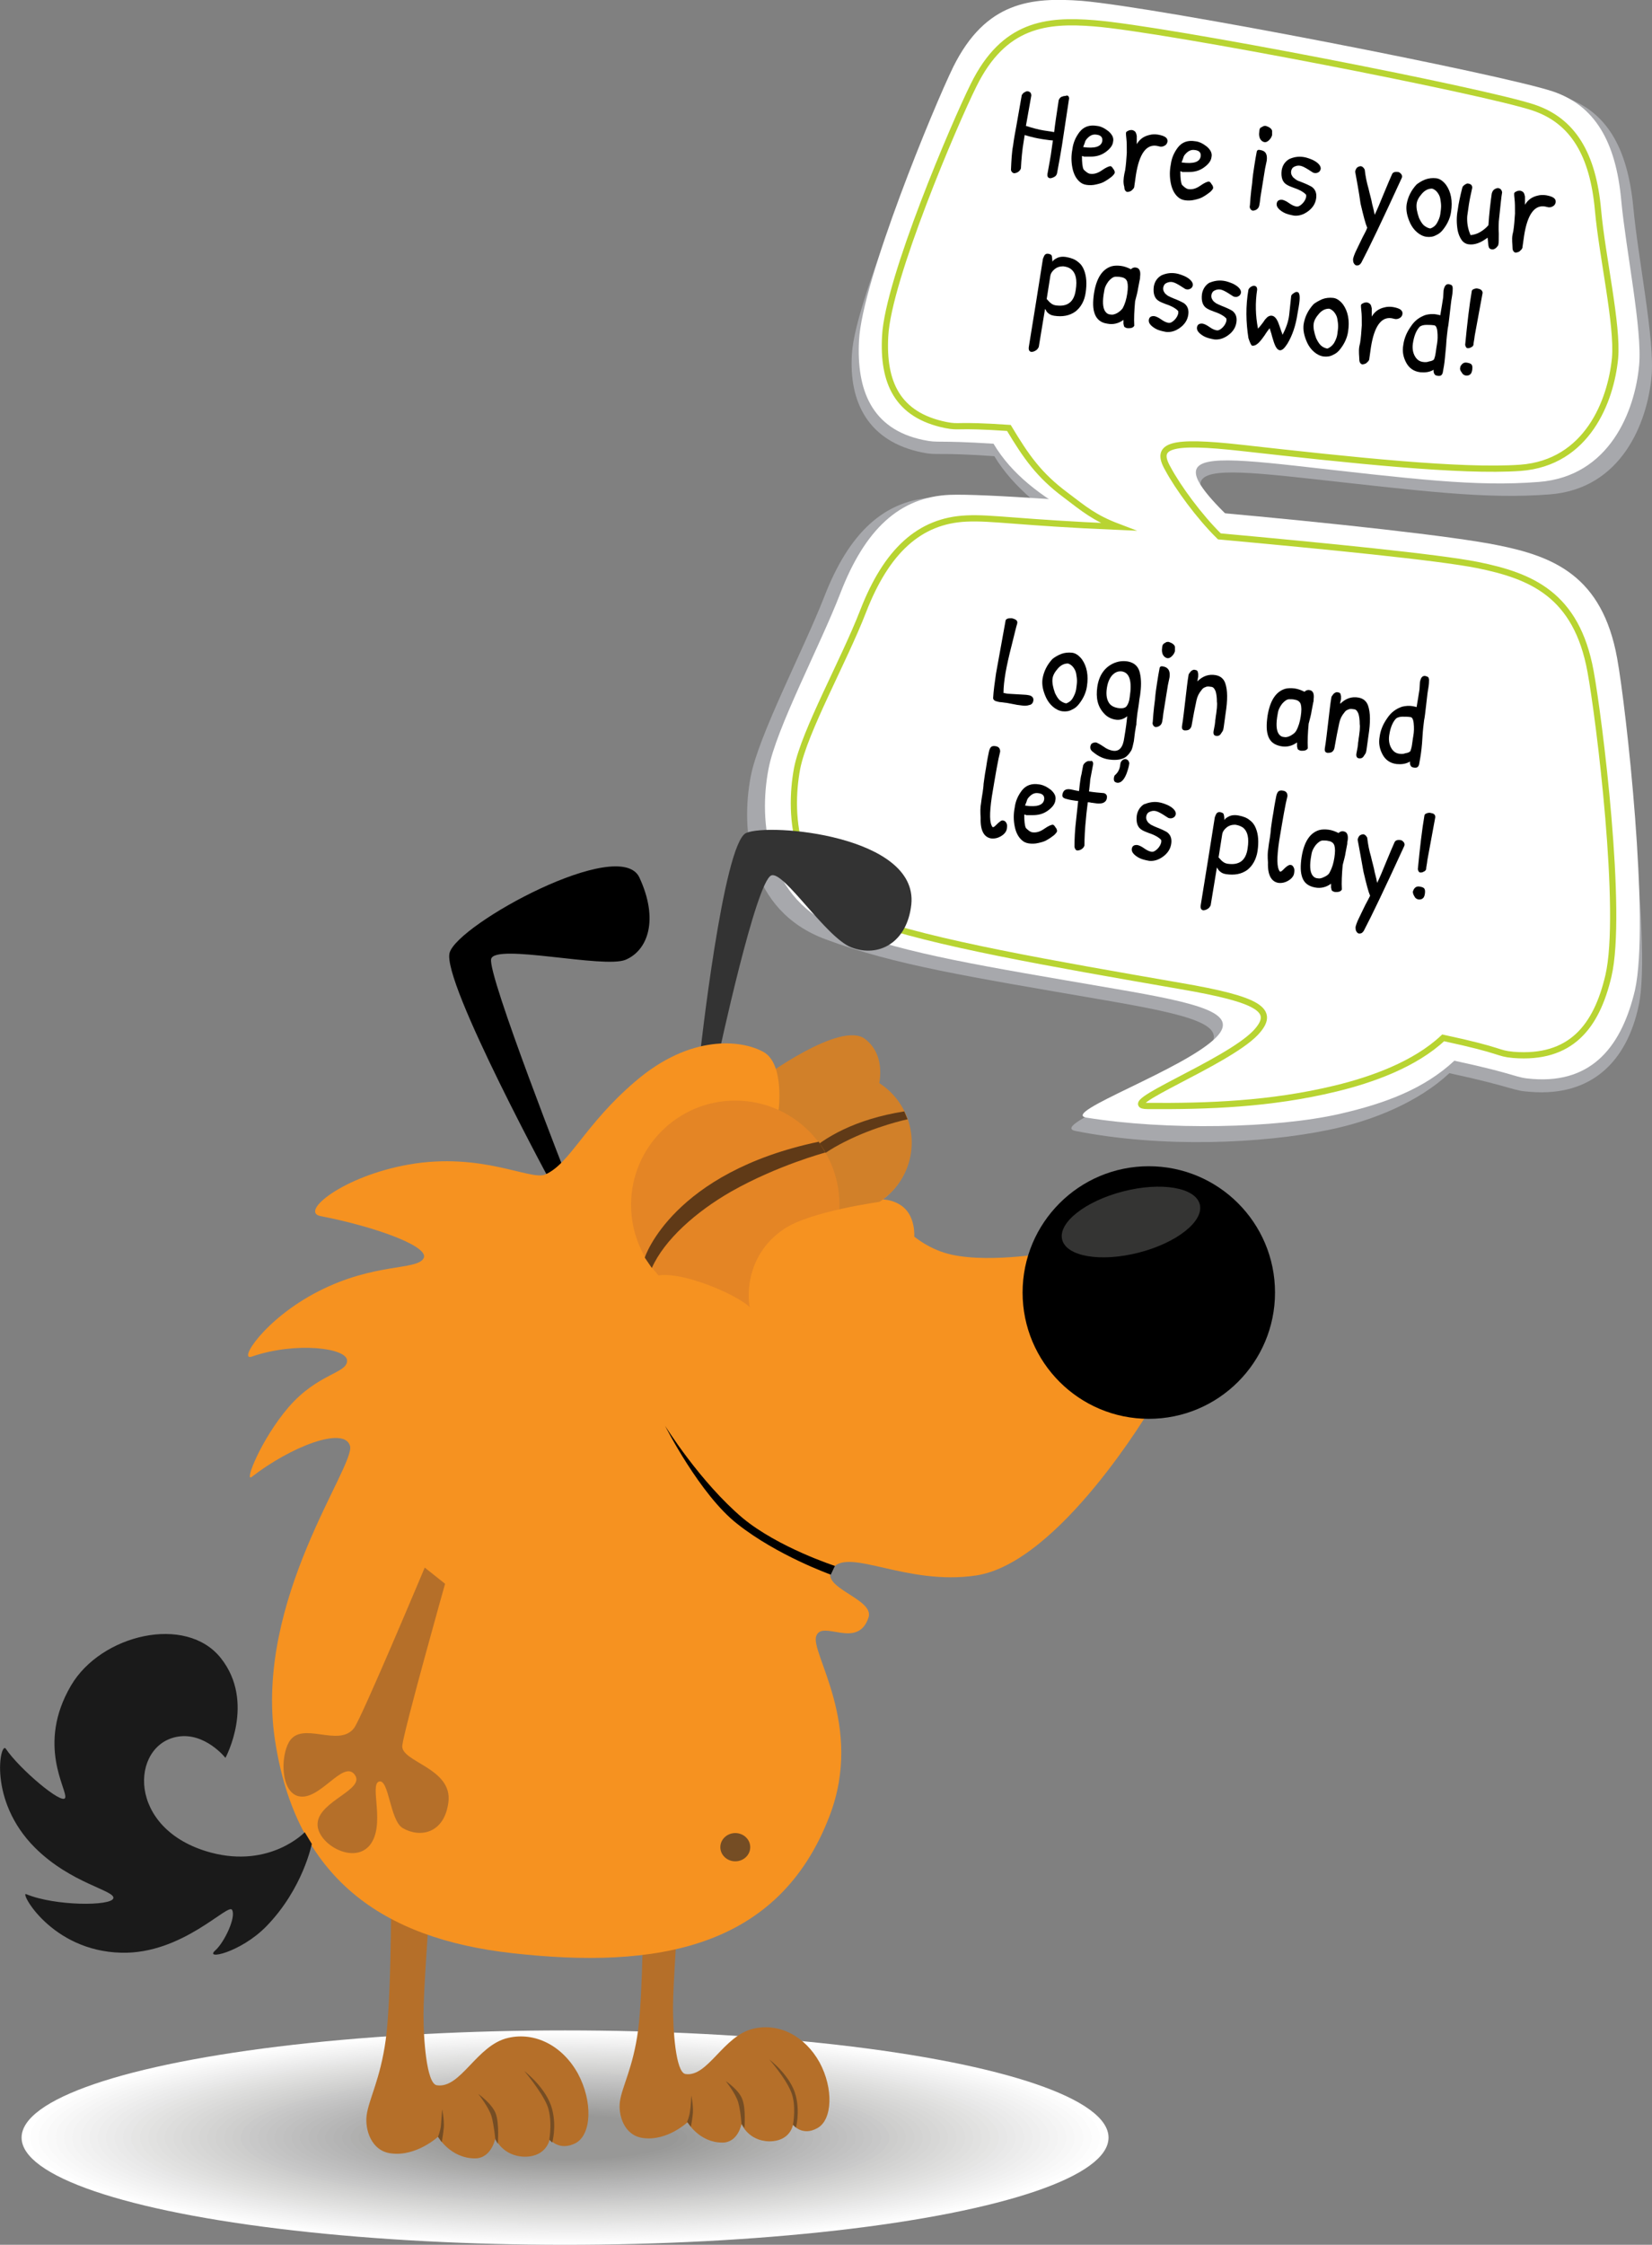 <?xml version="1.0" encoding="utf-8"?>
<!-- Generator: Adobe Illustrator 21.0.0, SVG Export Plug-In . SVG Version: 6.00 Build 0)  -->
<svg version="1.1" xmlns="http://www.w3.org/2000/svg" xmlns:xlink="http://www.w3.org/1999/xlink" x="0px" y="0px"
	 viewBox="0 0 397.9 540.3" style="enable-background:new 0 0 397.9 540.3;" xml:space="preserve">
<rect x="0" y="0" width="397.9" height="540.3" fill="#808080" stroke="none"/>
<style type="text/css">
	.Drop_x0020_Shadow{fill:none;}
	.Outer_x0020_Glow_x0020_5_x0020_pt{fill:none;}
	.Blue_x0020_Neon{fill:none;stroke:#8AACDA;stroke-width:7;stroke-linecap:round;stroke-linejoin:round;}
	.Chrome_x0020_Highlight{fill:url(#SVGID_1_);stroke:#FFFFFF;stroke-width:0.363;stroke-miterlimit:1;}
	.Jive_GS{fill:#FFDD00;}
	.Alyssa_GS{fill:#A6D0E4;}
	.st0{fill:#A7A8AC;}
	.st1{fill:#FFFFFF;}
	.st2{fill:#FFFFFF;stroke:#B8D432;stroke-width:1.5;stroke-miterlimit:10;}
	.st3{fill:#FDFDFD;}
	.st4{fill:#FBFBFB;}
	.st5{fill:#F9F9F9;}
	.st6{fill:#F7F7F7;}
	.st7{fill:#F5F5F5;}
	.st8{fill:#F3F3F3;}
	.st9{fill:#F1F1F1;}
	.st10{fill:#EFEFEF;}
	.st11{fill:#EDEDED;}
	.st12{fill:#EBEBEB;}
	.st13{fill:#E9E9E9;}
	.st14{fill:#E7E7E7;}
	.st15{fill:#E5E5E4;}
	.st16{fill:#E3E3E2;}
	.st17{fill:#E1E1E0;}
	.st18{fill:#DFDFDE;}
	.st19{fill:#DDDDDC;}
	.st20{fill:#DBDBDA;}
	.st21{fill:#D9D9D8;}
	.st22{fill:#D7D7D6;}
	.st23{fill:#D5D5D4;}
	.st24{fill:#D3D3D2;}
	.st25{fill:#D1D1D0;}
	.st26{fill:#CFCFCE;}
	.st27{fill:#CDCDCC;}
	.st28{fill:#CACACA;}
	.st29{fill:#C8C8C8;}
	.st30{fill:#C6C6C6;}
	.st31{fill:#C4C4C4;}
	.st32{fill:#C2C2C2;}
	.st33{fill:#C0C0C0;}
	.st34{fill:#BEBEBE;}
	.st35{fill:#BCBCBC;}
	.st36{fill:#BABABA;}
	.st37{fill:#B8B8B8;}
	.st38{fill:#B6B6B6;}
	.st39{fill:#B4B4B4;}
	.st40{fill:#B2B2B2;}
	.st41{fill:#B0B0AF;}
	.st42{fill:#AEAEAD;}
	.st43{fill:#ACACAB;}
	.st44{fill:#AAAAA9;}
	.st45{fill:#A8A8A7;}
	.st46{fill:#A6A6A5;}
	.st47{fill:#A4A4A3;}
	.st48{fill:#A2A2A1;}
	.st49{fill:#A0A09F;}
	.st50{fill:#9E9E9D;}
	.st51{fill:#9C9C9B;}
	.st52{fill:#9A9A99;}
	.st53{fill:#989897;}
	.st54{fill:#333333;}
	.st55{fill:#B56F29;}
	.st56{fill:#754D24;}
	.st57{fill:#D18029;}
	.st58{fill:#F69220;}
	.st59{fill:#1A1A1A;}
	.st60{fill:#343433;}
	.st61{fill:#CBCBCA;}
	.st62{fill:#603A17;}
	.st63{fill:#E48525;}
</style>
<linearGradient id="SVGID_1_" gradientUnits="userSpaceOnUse" x1="-202.44" y1="-68.516" x2="-202.44" y2="-69.516">
	<stop  offset="0" style="stop-color:#656565"/>
	<stop  offset="0.618" style="stop-color:#1B1B1B"/>
	<stop  offset="0.629" style="stop-color:#545454"/>
	<stop  offset="0.983" style="stop-color:#3E3E3E"/>
</linearGradient>
<g id="Text">
	<g id="ballon">
		<path class="st0" d="M230.6,16.9c7.9-15.9,17.9-16.6,30.2-15.6C280,2.8,363.7,19,376.6,23.3c10.3,3.4,15.4,12.1,16.8,26.6
			c1.1,12,5.2,32,4.4,40.6c-1,11.2-7.2,27.2-24.6,28.5c-15.5,1.2-30.6-0.8-59.7-4c-18.4-2-27-2.3-23.7,3.9
			c4.5,8.4,27.9,24.7,21.9,24.2c-18.7-1.6-38.6-8.4-51-14.8c-8.6-4.5-16.7-11-21.2-18.5c-14.4-1-13.5-0.1-17.4-0.9
			c-12.8-2.6-17.7-11.9-16.9-23.8C206,71.4,225.8,26.6,230.6,16.9z"/>
		<path class="st1" d="M229.6,16.1c7.8-15.7,18.7-16.8,30.9-15.9C279.3,1.8,361.3,17.8,374,22c10.1,3.4,15.2,12,16.5,26.3
			c1.1,11.8,5.1,31.1,4.3,39.6c-1,11-7.1,26.8-24.2,28.1c-15.2,1.2-30.1-0.7-58.6-3.9c-18.1-2-26.5-2.3-23.3,3.8
			c4.4,8.3,27.3,24.5,21.5,23.8c-16.8-2-39-8.8-50.9-15.5c-8.6-4.8-15.6-10-20-17.4c-14.1-0.9-13.1-0.1-16.9-0.9
			c-12.6-2.6-16.1-12.2-15.5-23.9C207.6,67.6,224.9,25.7,229.6,16.1z"/>
		<path class="st0" d="M388.2,158.9c-3.7-20.1-14.4-24-28.3-26.8c-21.6-4.4-118.9-13-134.5-12.4c-12.4,0.5-20.9,8.5-26.9,24
			c-5,12.8-15.9,33.5-17.7,43.3c-2.4,12.6-0.7,32.2,18.1,39.1c16.7,6.2,34,8.9,67,14.6c20.9,3.6,30.5,6,24.9,11.8
			c-7.6,7.9-38.5,18.3-31.8,19.7c21.1,4.2,45.2,3,60.8-0.2c10.9-2.2,21.9-6.8,29.3-13.7c16.1,3.5,14.9,4.2,19.5,4.5
			c14.9,1.2,23.3-7.5,26.1-20.8C398,226.8,390.4,171.2,388.2,158.9z"/>
		<path class="st1" d="M389.5,158.4c-3.6-19.8-15.3-24.5-28.9-27.2c-21.2-4.3-116.5-12.7-131.8-12.1c-12.2,0.5-20.5,8.4-26.4,23.7
			c-4.9,12.7-15.5,32.6-17.3,42.3c-2.4,12.4-0.7,31.7,17.7,38.6c16.4,6.1,33.3,8.7,65.8,14.3c20.5,3.5,29.9,5.9,24.4,11.6
			c-7.4,7.7-37.9,18.3-31.3,19.4c19.1,3.1,45.7,2.6,61-0.9c10.9-2.5,20.3-6,27.6-12.8c15.8,3.4,14.4,4.1,18.9,4.4
			c14.6,1.1,21.5-8.3,24.6-21.4C397.4,222,391.7,170.5,389.5,158.4z"/>
		<path class="st2" d="M299,107.8c26.8,3,52.9,5.8,67.2,4.8c16.1-1.2,21.8-16.1,22.8-26.4c0.7-8-3.1-24.5-4.1-35.6
			c-1.2-13.4-6-21.5-15.5-24.7c-11.9-4-88.3-18.9-105.9-20.3c-11.4-0.9-21.7,0.1-29,14.9c-4.5,9-20.6,46.7-21.3,60.4
			c-0.6,11,2.8,19,14.6,21.4c3.6,0.7,1.9-0.2,15.2,0.7c4.2,7,7.3,11.4,13.6,16.1c4.5,3.4,6.9,5.5,12.7,7.7c-23.6-1-30.5-2.3-36.5-2
			c-11.4,0.5-19.3,7.9-24.9,22.3c-4.6,11.9-14.1,28.8-15.9,37.8c-2.2,11.7-0.7,29.8,16.7,36.3c15.4,5.7,45,10.8,75.5,16.1
			c19.3,3.3,23.3,5.9,18.2,11.3c-7,7.3-34.3,17.6-26,17.6c14.5,0.1,29.6-0.4,45.3-4.2c8.7-2.1,19.1-5.8,25.9-12.2
			c14.9,3.2,12.7,3.7,16.9,4.1c13.8,1.1,20-6.7,22.9-19c3.6-15.3-2.2-61.9-4.3-73.3c-3.4-18.6-14.4-23-27.2-25.6
			c-9.5-1.9-37.1-4.6-62.2-6.9c-4.8-4.7-10-11.8-12.4-16.3C278,107.1,282,105.9,299,107.8z"/>
	</g>
	<g id="loginandplay">
		<path d="M242.6,169.2l-1.6-0.2c-0.3,0-0.6-0.1-1-0.2c-0.4-0.1-0.7-0.3-0.8-0.7c0.1-1.9,0.4-3.9,0.7-6l2.3-12.7
			c0-0.2,0.2-0.4,0.5-0.5c0.3-0.1,0.6-0.1,1-0.1c0.4,0.1,0.7,0.2,1,0.4c0.3,0.2,0.4,0.5,0.3,0.9c-0.2,0.6-0.6,2.3-1.3,5.1
			c-0.7,2.7-1.2,5-1.5,6.7c-0.3,1.8-0.5,3.4-0.5,4.9c0.1,0,0.3,0,0.6,0.1s1.2,0.1,2.6,0.2c1.4,0.1,2.3,0.1,2.7,0.2
			c0.9,0.1,1.4,0.6,1.3,1.3c-0.1,0.6-0.4,1-1,1.1c-0.6,0.2-1.2,0.2-1.8,0.1c-0.6-0.1-1-0.1-1.4-0.2L242.6,169.2z"/>
		<path d="M255.6,157.4c0.8-0.3,1.7-0.4,2.6-0.3c0.9,0.1,1.7,0.7,2.4,1.6c1.2,1.7,1.6,3.9,1.2,6.5c-0.2,1.4-0.8,2.8-1.8,4.1
			c-0.5,0.7-1.1,1.2-1.8,1.5c-0.7,0.4-1.5,0.5-2.3,0.4c-0.8-0.1-1.6-0.5-2.3-1.1c-0.7-0.6-1.2-1.3-1.6-2.1c-0.8-1.7-1.1-3.2-0.9-4.6
			c0.3-1.8,1.1-3.4,2.4-4.8C254,158.2,254.8,157.7,255.6,157.4z M256.8,169.3c0.6-0.2,1.2-0.6,1.6-1.3c0.4-0.7,0.7-1.4,0.8-2.1
			c0.1-0.8,0.2-1.4,0.2-2c0-0.6-0.1-1.2-0.2-1.8s-0.4-1.1-0.7-1.5c-0.3-0.4-0.8-0.8-1.3-0.9c-0.9,0-1.7,0.4-2.4,1.2
			c-0.7,0.8-1.2,1.6-1.3,2.5c-0.1,0.9,0.1,2,0.6,3.4c0.3,0.6,0.6,1.2,1.1,1.7C255.7,168.9,256.2,169.2,256.8,169.3z"/>
		<path d="M273.4,176l-0.3,2.4c-0.2,1-0.4,1.8-0.6,2.2c-0.6,1-1.2,1.6-1.9,1.9c-0.9,0.4-2.1,0.5-3.5,0.3c-1.4-0.2-2.6-0.8-3.7-1.7
			c-0.6-0.4-0.8-0.8-0.8-1.3c0.1-0.5,0.2-0.8,0.5-0.9c0.3-0.2,0.6-0.2,0.9-0.2c0.3,0.1,0.9,0.4,1.8,1c0.8,0.6,1.6,0.9,2.3,1
			c1.5,0.2,2.4-0.8,2.7-3.2c0.4-2.3,0.6-4,0.7-5.1c-0.9,0.7-1.8,1-2.9,0.8c-1.1-0.2-2-0.7-2.7-1.5c-1.5-1.6-2-3.7-1.6-6.4
			c0.4-2.7,1.7-4.6,3.8-5.6c1.1-0.5,2.2-0.7,3.5-0.5c1.7,0.3,2.7,1.3,3,3c0.3,1.4,0.3,3.1,0,5.2c-0.1,0.4-0.2,1.1-0.3,2
			c-0.1,0.9-0.3,1.8-0.4,2.7c-0.1,0.9-0.2,1.7-0.2,2.3C273.5,175.2,273.5,175.7,273.4,176z M272.1,167.8c0.6-3.8,0-5.9-1.9-6.2
			c-0.9-0.1-1.6,0.2-2.3,0.9c-0.7,0.8-1.1,1.8-1.3,3.1c-0.2,1.3-0.1,2.4,0.3,3.2c0.4,0.9,1.2,1.4,2.3,1.6c1.1,0.2,1.9,0,2.2-0.5
			C271.7,169.5,272,168.8,272.1,167.8z"/>
		<path d="M281.7,163l-0.4,1.9l-1.1,6.8c-0.1,1-0.2,1.6-0.3,2.1c-0.1,0.4-0.3,0.7-0.6,0.9c-0.3,0.2-0.6,0.3-1,0.3
			c-0.3-0.1-0.6-0.3-0.7-0.9c0.1-0.5,0.1-1.3,0.2-2.3c0.1-1,0.2-2.1,0.4-3.5c0.1-1.4,0.3-2.7,0.5-4c0.2-1.3,0.4-2.5,0.6-3.5
			c0.1-0.4,0.4-0.5,0.8-0.4C281.4,160.6,281.9,161.5,281.7,163z M280.5,154.8c0.3-0.2,0.5-0.3,0.7-0.3c0.2,0,0.3,0,0.3,0
			c0.9,0.3,1.4,0.7,1.5,1.2c0,0.2,0,0.6,0,1c-0.1,0.4-0.3,0.8-0.7,1.2c-0.4,0.4-0.8,0.6-1.2,0.5c-0.4-0.1-0.7-0.3-1-0.8
			c-0.2-0.4-0.3-1-0.2-1.6C279.9,155.4,280.1,155,280.5,154.8z"/>
		<path d="M292.3,176l0.3-1.6c0-0.2,0.1-0.6,0.1-1c0.1-0.4,0.1-0.9,0.2-1.4c0.1-0.5,0.1-1,0.2-1.6c0-0.5,0.1-1,0-1.5
			c0-1-0.1-1.8-0.3-2.5c-0.3-0.7-0.6-1.1-1.2-1.1c-0.5-0.1-1-0.1-1.3,0.1c-0.4,0.1-0.7,0.4-0.9,0.7c-0.6,0.7-1,1.5-1.2,2.4
			c-0.2,0.9-0.4,1.9-0.6,2.9l-0.6,3.3c-0.1,0.4-0.3,0.7-0.6,0.9c-0.3,0.2-0.7,0.2-1.1,0.2c-0.5-0.1-0.7-0.4-0.6-1.1
			c0.3-1.7,0.5-3.8,0.8-6.2c0.3-2.5,0.5-4.5,0.8-6.2c0.2-0.3,0.4-0.6,0.6-0.8c0.3-0.2,0.5-0.3,0.7-0.3c0.2,0,0.4,0.1,0.5,0.1
			c0.1,0,0.2,0.1,0.3,0.2c0.1,0.1,0.1,0.2,0.1,0.3c0,0.1,0.1,0.2,0.1,0.4c0,0.2,0,0.3,0,0.5s0,0.3-0.1,0.6c0,0.3-0.1,0.5-0.1,0.7
			c1.3-1.3,2.8-1.8,4.4-1.5c1.1,0.2,1.9,0.8,2.3,1.9c0.6,1.7,0.6,4.1,0.1,7.3l-0.4,2.9c-0.1,0.8-0.2,1.3-0.4,1.5
			c-0.1,0.2-0.3,0.4-0.4,0.6c-0.3,0.4-0.7,0.5-1.2,0.4C292.4,177,292.2,176.7,292.3,176z"/>
		<path d="M316.3,169.1l-0.4,2.1c-0.1,0.8-0.4,1.8-0.7,3c-0.2,2.2-0.3,4.2-0.2,5.9c-0.1,0.2-0.3,0.4-0.6,0.5
			c-0.3,0.1-0.6,0.1-0.9,0.1c-0.3,0-0.5-0.1-0.7-0.2c-0.2-0.1-0.3-0.3-0.3-0.4c0-0.2-0.1-0.3-0.1-0.5c0-0.1,0-0.3,0-0.5
			c0-0.2,0-0.3,0-0.4c-1.1,0.8-2.4,1.2-3.9,0.9s-2.5-1-3-2.3c-0.5-1.3-0.5-2.9-0.2-5c0.6-3.7,2-5.8,4.2-6.5c0.7-0.2,1.5-0.2,2.3-0.1
			c0.8,0.1,1.6,0.4,2.4,0.8c0.3-0.3,0.7-0.5,1.2-0.4c0.8,0.1,1.2,0.8,1,2.2C316.4,168.6,316.4,168.8,316.3,169.1z M312.2,175.9
			c0.6-1.1,0.9-2.2,1.1-3.5c0.2-1.3,0.2-2.2,0-2.9c-0.2-0.6-0.7-1-1.5-1.1c-0.3-0.1-0.7-0.1-1.3-0.1c-0.5,0-1.1,0.4-1.7,1.1
			c-0.6,0.8-0.9,1.5-1,2.1l-0.2,1.2c-0.3,2.1-0.1,3.6,0.7,4.3c0.2,0.2,0.6,0.4,1,0.4c0.4,0.1,0.9,0,1.5-0.3
			C311.5,176.7,311.9,176.4,312.2,175.9z"/>
		<path d="M326.7,181.4l0.3-1.6c0-0.2,0.1-0.6,0.1-1c0.1-0.4,0.1-0.9,0.2-1.4c0.1-0.5,0.1-1,0.2-1.6c0-0.5,0.1-1,0-1.5
			c0-1-0.1-1.8-0.3-2.5c-0.3-0.7-0.6-1.1-1.2-1.1c-0.5-0.1-1-0.1-1.3,0.1c-0.4,0.1-0.7,0.4-0.9,0.7c-0.6,0.7-1,1.5-1.2,2.4
			c-0.2,0.9-0.4,1.9-0.6,2.9l-0.6,3.3c-0.1,0.4-0.3,0.7-0.6,0.9c-0.3,0.2-0.7,0.2-1.1,0.2c-0.5-0.1-0.7-0.4-0.6-1.1
			c0.3-1.7,0.5-3.8,0.8-6.2c0.3-2.5,0.5-4.5,0.8-6.2c0.2-0.3,0.4-0.6,0.6-0.8c0.3-0.2,0.5-0.3,0.7-0.3c0.2,0,0.4,0.1,0.5,0.1
			c0.1,0,0.2,0.1,0.3,0.2c0.1,0.1,0.1,0.2,0.1,0.3c0,0.1,0.1,0.2,0.1,0.4c0,0.2,0,0.3,0,0.5c0,0.1,0,0.3-0.1,0.6s-0.1,0.5-0.1,0.7
			c1.3-1.3,2.8-1.8,4.4-1.5c1.1,0.2,1.9,0.8,2.3,1.9c0.6,1.7,0.6,4.1,0.1,7.3l-0.4,2.9c-0.1,0.8-0.2,1.3-0.4,1.5
			c-0.1,0.2-0.3,0.4-0.4,0.6c-0.3,0.4-0.7,0.5-1.2,0.4C326.8,182.4,326.6,182,326.7,181.4z"/>
		<path d="M342,164.2c0.2-1.1,0.6-1.6,1.3-1.5c0.4,0.1,0.6,0.2,0.7,0.3c0.1,0.1,0.2,0.4,0.2,0.7c0,0.3,0,1-0.2,2.1
			c-0.2,1-0.3,2.3-0.5,3.9c-0.2,1.6-0.3,2.8-0.5,3.7c-0.1,0.9-0.3,2.3-0.4,4.2s-0.3,3.5-0.5,4.7l-0.3,1.7c-0.1,0.4-0.3,0.6-0.5,0.7
			c-0.2,0.1-0.6,0.1-1,0s-0.6-0.4-0.7-0.9l0-0.5c-1,0.6-2.1,0.7-3.2,0.6c-1.6-0.2-2.7-1-3.4-2.3c-0.7-1.3-1-2.7-0.7-4.3
			c0.2-1.5,0.8-3,1.8-4.4c0.9-1.4,2.1-2.3,3.6-2.8c0.8-0.2,1.7-0.3,2.7-0.1c0.4,0.1,0.6,0.1,0.8,0.2l0.4-2.4l0.3-1.9L342,164.2z
			 M339.7,180.8c0.1-0.3,0.3-0.8,0.4-1.6c0.1-0.8,0.2-1.3,0.2-1.4l0.1-0.6c0.2-1.1,0.2-2.1,0.1-3.1c-0.1-1-0.4-1.5-0.8-1.5
			c-0.6-0.1-1.2-0.1-1.9-0.1c-0.7,0-1.2,0.2-1.5,0.4c-0.8,0.8-1.4,2.1-1.7,4.1c-0.2,1.4,0.1,2.6,0.8,3.5c0.4,0.5,0.9,0.8,1.5,0.9
			c0.6,0.1,1.1,0.1,1.6-0.1C339.2,181.2,339.5,181,339.7,180.8z"/>
		<path d="M236.3,193.3c0.1-1,0.3-2,0.4-2.7c0.1-0.8,0.2-1.4,0.2-1.9c0.1-0.5,0.2-1.8,0.6-3.9c0.3-2.1,0.6-3.4,0.7-3.9
			c0.1-0.5,0.3-0.9,0.5-1.1c0.2-0.2,0.6-0.3,1.1-0.2c0.7,0.1,1.1,0.5,1.1,1.3c-0.5,1.9-1.1,5.4-2,10.8c-0.6,4.1-0.6,6.5,0.2,7.4
			c0.3,0,0.5-0.2,0.8-0.5c0.3-0.3,0.6-0.6,0.9-0.8c0.3-0.3,0.6-0.4,0.9-0.3s0.5,0.2,0.7,0.6c0.2,0.3,0.2,0.8,0.1,1.4
			c-0.1,0.6-0.5,1.2-1.3,1.7c-0.8,0.5-1.6,0.7-2.5,0.6c-1.7-0.3-2.6-1.9-2.5-4.9C236.1,195.4,236.1,194.3,236.3,193.3z"/>
		<path d="M253.1,190.1c0.9,0.8,1.3,1.6,1.1,2.5c-0.1,0.9-0.7,1.7-1.8,2.5c-1.1,0.8-2.3,1.1-3.6,1.1c-0.1,0-0.2,0-0.3,0
			c-0.1,0-0.2,0-0.3,0c-0.1,0-0.2,0-0.3,0c-0.1,0-0.2,0-0.3,0c-0.1,0-0.2,0-0.3,0s-0.2,0-0.3-0.1c-0.2,0-0.3,0-0.3-0.1
			c0,1.6,0.1,2.7,0.4,3.3c0.5,0.5,1,0.9,1.4,1c1,0.2,2-0.1,3-0.8c1-0.7,1.7-1,2.1-1c0.1,0,0.4,0.2,0.6,0.6c0.3,0.3,0.4,0.7,0.4,0.9
			c0,0.3-0.3,0.6-0.7,1c-0.4,0.3-0.9,0.7-1.6,1.1c-0.6,0.4-1.3,0.6-2.2,0.8c-0.8,0.2-1.6,0.2-2.3,0.1c-0.7-0.1-1.3-0.4-1.7-0.8
			c-0.8-0.7-1.4-1.8-1.7-3.3s-0.3-3,0-4.5c0.2-1.6,0.8-2.9,1.7-4.1c1-1.3,2.4-1.8,4.2-1.5C251.2,188.9,252.2,189.4,253.1,190.1z
			 M251.5,192.4c0.1-0.9-0.4-1.4-1.5-1.5c-0.8-0.1-1.5,0.2-2.2,1c-0.2,0.2-0.4,0.5-0.5,0.9c-0.1,0.4-0.3,0.7-0.4,1.1
			C249.8,194.3,251.3,193.8,251.5,192.4z"/>
		<path d="M263.3,183.9l-0.7,3.7c0,0.2-0.1,1.2-0.3,2.9c1.2,0.2,2.4,0.3,3.6,0.4c0.6,0.2,0.8,0.6,0.7,1.2c-0.1,0.6-0.4,0.9-0.8,1.1
			s-0.9,0.2-1.3,0.2c-0.4,0-0.7-0.1-0.9-0.1c-0.2,0-0.5-0.1-0.8-0.1c-0.3-0.1-0.6-0.1-0.8-0.1c0,0.2-0.1,0.8-0.2,1.7
			c-0.1,0.9-0.2,1.6-0.2,1.9c-0.3,2.8-0.4,5.1-0.4,6.8c-0.1,0.4-0.4,0.7-0.7,0.9s-0.7,0.3-1,0.3s-0.6-0.3-0.7-0.9
			c0-1.9,0.1-4,0.4-6.5c0.3-2.5,0.4-4,0.5-4.5c-0.3,0-0.8-0.1-1.5-0.2c-0.7-0.1-1.3-0.3-1.7-0.4c-0.5-0.2-0.7-0.5-0.6-1
			c0.2-1,0.8-1.4,2-1.2l1.4,0.3c0.2,0,0.4,0.1,0.6,0.1c0.2-2.1,0.4-3.1,0.4-3.2c0-0.1,0.1-0.5,0.2-0.9c0.1-0.5,0.2-1.2,0.4-2.1
			c0.1-0.3,0.4-0.6,0.7-0.8c0.3-0.2,0.7-0.3,1-0.2C263,183,263.3,183.3,263.3,183.9z"/>
		<path d="M269.9,183.6c0.1-0.3,0.3-0.5,0.5-0.7c0.2-0.1,0.4-0.2,0.7-0.2c0.5,0.1,0.8,0.4,0.9,1c-0.1,0.9-0.4,1.8-0.7,2.6
			c-0.6,1.5-1.4,2.2-2.2,2.1c-0.7-0.1-0.9-0.5-0.8-1.2c0-0.2,0.1-0.4,0.2-0.6c0.4-0.3,0.8-0.8,1-1.3
			C269.7,184.9,269.8,184.3,269.9,183.6z"/>
		<path d="M279.1,193.1c0.7,0.1,1.5,0.4,2.2,0.7c1.4,0.7,2,1.5,1.9,2.2c-0.1,0.3-0.2,0.6-0.6,0.8s-0.7,0.2-1.1,0.1
			c-0.1,0-0.5-0.3-1.3-0.8c-0.8-0.5-1.4-0.8-1.9-0.9s-1,0-1.4,0.2c-0.5,0.2-0.7,0.6-0.8,1c-0.1,0.5,0,0.9,0.2,1.2
			c0.2,0.4,0.5,0.6,0.9,0.9c0.4,0.2,0.8,0.4,1.3,0.6c1.3,0.5,2.1,0.9,2.6,1.2c0.8,0.6,1.2,1.5,1,2.8c-0.2,1.3-0.9,2.3-2,3.1
			s-2.2,1.1-3.3,1c-1.1-0.2-1.9-0.4-2.6-0.8c-1.2-0.7-1.7-1.4-1.6-2.1c0.1-0.7,0.6-1,1.4-0.9c0.4,0.1,0.9,0.3,1.6,0.8
			c0.7,0.5,1.2,0.7,1.7,0.8c0.5,0.1,1-0.2,1.5-0.7c0.5-0.5,0.8-1.1,0.9-1.6c0-0.1,0-0.3,0-0.5c-0.5-0.6-1.5-1.2-3-1.7
			c-0.5-0.2-1.1-0.4-1.6-0.7c-1.1-0.6-1.5-1.8-1.3-3.5c0.2-1.2,0.8-2.1,1.7-2.7C276.8,193.1,277.9,192.9,279.1,193.1z"/>
		<path d="M293.1,208.8l-1.5,9.1c-0.2,0.4-0.4,0.7-0.8,0.9c-0.3,0.2-0.7,0.3-1,0.3c-0.5-0.1-0.7-0.5-0.6-1.2l1.7-10.5l1.7-10.7
			c0.2-0.5,0.3-0.8,0.5-1s0.5-0.3,0.9-0.2c0.4,0.1,0.6,0.2,0.7,0.4c0.1,0.2,0.2,0.7,0.2,1.5c0.1-0.3,0.5-0.6,1.1-0.9
			c0.6-0.3,1.4-0.4,2.4-0.2c1,0.2,1.9,0.5,2.6,1.1c0.7,0.5,1.2,1.2,1.5,2c0.6,1.5,0.7,3.3,0.4,5.4c-0.3,2-1.2,3.6-2.5,4.6
			c-1.4,1-3.1,1.3-5.1,1c-0.7-0.1-1.3-0.4-1.8-1C293.2,208.9,293.1,208.8,293.1,208.8z M297.5,198.5c-0.8,0-1.5,0.2-2.1,0.7
			c-0.6,0.5-0.9,1-1,1.5l-0.9,5.7c0.1,0,0.2,0.2,0.4,0.4c0.5,0.6,1.1,1,1.8,1.1c2.8,0.4,4.4-0.8,4.8-3.7c0.4-2.5,0-4.1-1.1-5
			C298.8,198.8,298.2,198.6,297.5,198.5z"/>
		<path d="M305.5,204.1c0.1-1,0.3-2,0.4-2.7c0.1-0.8,0.2-1.4,0.2-1.9c0.1-0.5,0.2-1.8,0.6-3.9c0.3-2.1,0.6-3.4,0.7-4
			c0.1-0.5,0.3-0.9,0.5-1.1c0.2-0.2,0.6-0.3,1.1-0.2c0.7,0.1,1.1,0.5,1.1,1.3c-0.5,1.9-1.1,5.4-2,10.8c-0.6,4.1-0.6,6.5,0.2,7.4
			c0.3,0,0.5-0.2,0.8-0.5c0.3-0.3,0.6-0.6,0.9-0.8s0.6-0.4,0.9-0.3c0.3,0,0.5,0.2,0.7,0.6c0.2,0.3,0.2,0.8,0.1,1.4
			c-0.1,0.6-0.5,1.2-1.3,1.7s-1.6,0.7-2.5,0.6c-1.7-0.3-2.6-1.9-2.5-4.9C305.3,206.2,305.3,205.1,305.5,204.1z"/>
		<path d="M324.5,203.1l-0.4,2.1c-0.1,0.8-0.4,1.8-0.7,3c-0.2,2.2-0.3,4.2-0.2,5.9c-0.1,0.2-0.3,0.4-0.6,0.5
			c-0.3,0.1-0.6,0.1-0.9,0.1c-0.3,0-0.5-0.1-0.7-0.2c-0.2-0.1-0.3-0.3-0.3-0.4c0-0.2-0.1-0.3-0.1-0.5c0-0.1,0-0.3,0-0.5
			c0-0.2,0-0.3,0-0.4c-1.1,0.8-2.4,1.2-3.9,0.9s-2.5-1-3-2.3c-0.5-1.3-0.5-2.9-0.2-5c0.6-3.7,2-5.8,4.2-6.5c0.7-0.2,1.5-0.2,2.3-0.1
			c0.8,0.1,1.6,0.4,2.4,0.8c0.3-0.3,0.7-0.5,1.2-0.4c0.8,0.1,1.2,0.8,1,2.2C324.5,202.6,324.5,202.8,324.5,203.1z M320.3,209.9
			c0.6-1.1,0.9-2.2,1.1-3.5s0.2-2.2,0-2.9c-0.2-0.6-0.7-1-1.5-1.1c-0.3-0.1-0.7-0.1-1.3-0.1c-0.5,0-1.1,0.4-1.7,1.1
			c-0.6,0.8-0.9,1.5-1,2.1l-0.2,1.2c-0.3,2.1-0.1,3.6,0.7,4.3c0.2,0.2,0.6,0.4,1,0.4c0.4,0.1,0.9,0,1.5-0.3
			C319.6,210.8,320.1,210.4,320.3,209.9z"/>
		<path d="M327,202.1c0.1-0.4,0.2-0.7,0.5-1c0.3-0.2,0.6-0.3,0.9-0.3c0.4,0.1,0.6,0.3,0.9,0.8c0.2,1.7,0.5,3.2,0.9,4.5
			c0.3,1.4,0.7,2.6,0.9,3.8c0.3,1.1,0.5,2,0.6,2.6c0.6-1.2,1.3-2.9,2.2-5.1c0.9-2.2,1.6-3.8,2-4.7c0.2-0.4,0.6-0.6,1.4-0.5
			c0.3,0,0.5,0.2,0.7,0.4c0.2,0.2,0.3,0.4,0.3,0.7c0,0.2-0.1,0.4-0.2,0.6c-4.5,9.8-7.7,16.5-9.6,20.1c-0.3,0.5-0.6,0.7-1.1,0.7
			c-0.3,0-0.5-0.2-0.7-0.5c-0.2-0.3-0.2-0.7-0.2-1.1c0.1-0.4,0.3-1.1,0.8-2.1c0.4-0.9,1-2,1.5-3.1c0.6-1.1,1-1.9,1.2-2.3
			c-0.4-0.9-0.9-2.8-1.6-5.8C327.9,206.9,327.4,204.3,327,202.1z"/>
		<path d="M340.3,214.6c0.1-0.3,0.2-0.6,0.5-0.9c0.3-0.3,0.7-0.4,1.2-0.3c0.5,0.1,0.8,0.2,1,0.4c0.2,0.2,0.3,0.6,0.2,1.3
			s-0.3,1-0.6,1.2c-0.3,0.2-0.6,0.2-0.9,0.2c-0.5-0.1-0.8-0.3-1-0.7C340.4,215.3,340.3,215,340.3,214.6z M345.7,196.7l-1.9,10.3
			c-0.1,1-0.3,1.7-0.3,2.2c-0.1,0.3-0.3,0.5-0.6,0.6c-0.3,0.2-0.5,0.2-0.8,0.2c-0.3,0-0.5-0.3-0.6-0.8c0.5-5.2,1-9.5,1.6-13
			c0.1-0.3,0.4-0.4,0.7-0.5c0.4-0.1,0.6-0.1,0.9,0C345.4,195.8,345.7,196.1,345.7,196.7z"/>
	</g>
	<g id="hereis">
		<path d="M257.5,23.7l-1.7,11.2c-0.2,1.3-0.6,3.6-1.2,6.8c-0.1,0.4-0.3,0.7-0.7,0.9s-0.7,0.3-1,0.3c-0.5-0.1-0.7-0.4-0.6-1.1
			c0.4-2.3,0.8-4.2,1-5.9l0.3-2.1c-0.4,0-1.2-0.1-2.5-0.3s-2.7-0.5-4.3-1l-0.2,1.3c-0.4,2.3-0.6,4.6-0.7,6.7
			c-0.1,0.4-0.4,0.7-0.7,0.9c-0.3,0.2-0.7,0.3-1,0.3c-0.3-0.1-0.6-0.3-0.7-0.8c0.1-2.3,0.2-4.3,0.5-5.8c0.2-1.6,0.5-3.2,0.8-4.8
			l1.3-7.4c0.2-0.3,0.4-0.6,0.7-0.7c0.3-0.2,0.6-0.3,0.9-0.2c0.4,0.1,0.7,0.4,0.7,1l-1.3,7.3c1.6,0.5,3,0.9,4.3,1.1
			c1.3,0.2,2.1,0.3,2.5,0.4c0.2-1.8,0.6-4.4,1.1-7.7c0.2-0.5,0.5-0.8,1-0.9c0.2-0.1,0.4-0.1,0.6-0.1
			C257.2,22.8,257.5,23.2,257.5,23.7z"/>
		<path d="M267,31.6c0.9,0.8,1.3,1.6,1.1,2.5c-0.1,0.9-0.7,1.7-1.8,2.5c-1.1,0.8-2.3,1.1-3.6,1.1c-0.1,0-0.2,0-0.3,0
			c-0.1,0-0.2,0-0.3,0c-0.1,0-0.2,0-0.3,0c-0.1,0-0.2,0-0.3,0c-0.1,0-0.2,0-0.3,0c-0.1,0-0.2,0-0.3-0.1c-0.2,0-0.3,0-0.3-0.1
			c0,1.6,0.1,2.7,0.4,3.3c0.5,0.5,1,0.9,1.4,1c1,0.2,2-0.1,3-0.8c1-0.7,1.7-1,2.1-1c0.1,0,0.4,0.2,0.6,0.6c0.3,0.3,0.4,0.7,0.4,0.9
			c0,0.3-0.3,0.6-0.7,1c-0.4,0.3-0.9,0.7-1.6,1.1c-0.6,0.4-1.3,0.6-2.2,0.8c-0.8,0.2-1.6,0.2-2.3,0.1s-1.3-0.4-1.7-0.8
			c-0.8-0.7-1.4-1.8-1.7-3.3s-0.3-3,0-4.5c0.2-1.6,0.8-2.9,1.7-4.1c1-1.3,2.4-1.8,4.2-1.5C265.2,30.4,266.1,30.9,267,31.6z
			 M265.5,33.9c0.1-0.9-0.4-1.4-1.5-1.5c-0.8-0.1-1.5,0.2-2.2,1c-0.2,0.2-0.4,0.5-0.5,0.9c-0.1,0.4-0.3,0.7-0.4,1.1
			C263.7,35.8,265.3,35.3,265.5,33.9z"/>
		<path d="M270.8,41.9l0.2-0.9c0.2-1.3,0.3-2.6,0.4-4.2c0-1.5,0-2.6-0.1-3.4c-0.1-0.8-0.1-1.2-0.1-1.4c0-0.2,0.2-0.4,0.5-0.5
			c0.3-0.2,0.6-0.2,1-0.2c0.3,0.1,0.6,0.2,0.8,0.5c0.2,0.3,0.2,0.6,0.3,0.9c0,0.3,0,0.7,0,1.1c0,0.5,0,0.8,0,0.9
			c0.7-1.2,1.7-1.9,3-2.2c0.7-0.2,1.4-0.2,2.1-0.1c1.7,0.3,2.4,0.8,2.3,1.7c-0.1,0.5-0.4,0.9-1,1.1c-0.2,0.1-0.5,0.1-0.7,0.1
			l-0.9-0.2c-2.5-0.4-4.2,1.9-5,7l-0.4,2.8l0,0.1c-0.1,0.4-0.4,0.6-0.7,0.9c-0.3,0.2-0.7,0.3-1,0.3c-0.4-0.1-0.7-0.5-0.7-1.2
			C270.5,44,270.6,43,270.8,41.9z"/>
		<path d="M290.7,35.3c0.9,0.8,1.3,1.6,1.1,2.5c-0.1,0.9-0.7,1.7-1.8,2.5c-1.1,0.8-2.3,1.1-3.6,1.1c-0.1,0-0.2,0-0.3,0
			c-0.1,0-0.2,0-0.3,0c-0.1,0-0.2,0-0.3,0c-0.1,0-0.2,0-0.3,0c-0.1,0-0.2,0-0.3,0c-0.1,0-0.2,0-0.3-0.1s-0.3,0-0.3-0.1
			c0,1.6,0.1,2.7,0.4,3.3c0.5,0.5,1,0.9,1.4,1c1,0.2,2-0.1,3-0.8c1-0.7,1.7-1,2.1-1c0.1,0,0.4,0.2,0.6,0.6c0.3,0.3,0.4,0.7,0.4,0.9
			c0,0.3-0.3,0.6-0.7,1c-0.4,0.3-0.9,0.7-1.6,1.1c-0.6,0.4-1.3,0.6-2.2,0.8c-0.8,0.2-1.6,0.2-2.3,0.1s-1.3-0.4-1.7-0.8
			c-0.8-0.7-1.4-1.8-1.7-3.3s-0.3-3,0-4.5c0.2-1.6,0.8-2.9,1.7-4.1c1-1.3,2.4-1.8,4.2-1.5C288.9,34.1,289.8,34.6,290.7,35.3z
			 M289.2,37.6c0.1-0.9-0.4-1.4-1.5-1.5c-0.8-0.1-1.5,0.2-2.2,1c-0.2,0.2-0.4,0.5-0.5,0.9c-0.1,0.4-0.3,0.7-0.4,1.1
			C287.5,39.5,289,39,289.2,37.6z"/>
		<path d="M305.1,38.7l-0.4,1.9l-1.1,6.8c-0.1,1-0.2,1.6-0.3,2.1c-0.1,0.4-0.3,0.7-0.6,0.9c-0.3,0.2-0.6,0.3-1,0.3
			c-0.3-0.1-0.6-0.3-0.7-0.9c0.1-0.5,0.1-1.3,0.2-2.3c0.1-1,0.2-2.1,0.4-3.5c0.1-1.4,0.3-2.7,0.5-4c0.2-1.3,0.4-2.5,0.6-3.5
			c0.1-0.4,0.4-0.5,0.8-0.4C304.9,36.3,305.3,37.2,305.1,38.7z M303.9,30.6c0.3-0.2,0.5-0.3,0.7-0.3c0.2,0,0.3,0,0.3,0
			c0.9,0.3,1.4,0.7,1.5,1.2c0,0.2,0,0.6,0,1c-0.1,0.4-0.3,0.8-0.7,1.2c-0.4,0.4-0.8,0.6-1.2,0.5c-0.4-0.1-0.7-0.3-1-0.8
			c-0.2-0.4-0.3-1-0.2-1.6C303.3,31.1,303.5,30.7,303.9,30.6z"/>
		<path d="M314,37.8c0.7,0.1,1.5,0.4,2.2,0.7c1.4,0.7,2,1.5,1.9,2.2c-0.1,0.3-0.2,0.6-0.6,0.8s-0.7,0.2-1.1,0.1
			c-0.1,0-0.5-0.3-1.3-0.8c-0.8-0.5-1.4-0.8-1.9-0.9s-1,0-1.4,0.2c-0.5,0.2-0.7,0.6-0.8,1c-0.1,0.5,0,0.9,0.2,1.2
			c0.2,0.4,0.5,0.6,0.9,0.9s0.8,0.4,1.3,0.6c1.3,0.5,2.1,0.9,2.6,1.2c0.8,0.6,1.2,1.5,1,2.8c-0.2,1.3-0.9,2.3-2,3.1
			c-1.1,0.8-2.2,1.1-3.3,1c-1.1-0.2-1.9-0.4-2.6-0.8c-1.2-0.7-1.7-1.4-1.6-2.1c0.1-0.7,0.6-1,1.4-0.9c0.4,0.1,0.9,0.3,1.6,0.8
			s1.2,0.7,1.7,0.8c0.5,0.1,1-0.2,1.5-0.7c0.5-0.5,0.8-1.1,0.9-1.6c0-0.1,0-0.3,0-0.5c-0.5-0.6-1.5-1.2-3-1.7
			c-0.5-0.2-1.1-0.4-1.6-0.7c-1.1-0.6-1.5-1.8-1.3-3.5c0.2-1.2,0.8-2.1,1.8-2.7C311.6,37.8,312.7,37.6,314,37.8z"/>
		<path d="M326.4,41.3c0.1-0.4,0.2-0.7,0.5-1c0.3-0.2,0.6-0.3,0.9-0.3c0.4,0.1,0.6,0.3,0.9,0.8c0.2,1.7,0.5,3.2,0.9,4.5
			c0.3,1.4,0.7,2.6,0.9,3.8c0.3,1.1,0.5,2,0.6,2.6c0.6-1.2,1.3-2.9,2.2-5.1c0.9-2.2,1.6-3.8,2-4.7c0.2-0.4,0.6-0.6,1.4-0.5
			c0.3,0,0.5,0.2,0.7,0.4c0.2,0.2,0.3,0.4,0.3,0.7c0,0.2-0.1,0.4-0.2,0.6c-4.5,9.8-7.7,16.5-9.6,20.1c-0.3,0.5-0.6,0.7-1.1,0.7
			c-0.3,0-0.5-0.2-0.7-0.5c-0.2-0.3-0.2-0.7-0.2-1.1c0.1-0.4,0.3-1.1,0.8-2.1c0.4-0.9,1-2,1.5-3.1c0.6-1.1,1-1.9,1.1-2.3
			c-0.4-0.9-0.9-2.8-1.6-5.8C327.3,46.1,326.8,43.5,326.4,41.3z"/>
		<path d="M343.3,43.2c0.8-0.3,1.7-0.4,2.6-0.3s1.7,0.7,2.4,1.6c1.2,1.7,1.6,3.9,1.2,6.5c-0.2,1.4-0.8,2.8-1.8,4.1
			c-0.5,0.7-1.1,1.2-1.8,1.5c-0.7,0.4-1.5,0.5-2.3,0.4c-0.8-0.1-1.6-0.5-2.3-1.1c-0.7-0.6-1.2-1.3-1.6-2.1c-0.8-1.7-1.1-3.2-0.9-4.6
			c0.3-1.8,1.1-3.4,2.4-4.8C341.7,44,342.5,43.5,343.3,43.2z M344.5,55c0.6-0.2,1.2-0.6,1.6-1.3c0.4-0.7,0.7-1.4,0.8-2.1
			s0.2-1.4,0.2-2c0-0.6-0.1-1.2-0.2-1.8s-0.4-1.1-0.7-1.5c-0.3-0.4-0.8-0.8-1.3-0.9c-0.9,0-1.7,0.4-2.4,1.2
			c-0.7,0.8-1.2,1.6-1.3,2.5c-0.1,0.9,0.1,2,0.6,3.4c0.3,0.6,0.6,1.2,1.1,1.7C343.4,54.6,343.9,54.9,344.5,55z"/>
		<path d="M358.3,57.2c-1.7,1.3-3.2,1.8-4.6,1.6c-0.7-0.1-1.3-0.5-1.7-1.1c-0.4-0.6-0.7-1.3-0.9-2.2c-0.3-1.7-0.3-3.4,0-4.9
			c0.2-1.6,0.6-3.4,1.1-5.4c0.1-0.4,0.4-0.6,0.7-0.8c0.3-0.2,0.6-0.3,0.8-0.2c0.6,0.1,0.9,0.4,0.9,1c-0.3,1.4-0.6,2.7-0.8,4
			c-0.2,1.3-0.3,2.2-0.4,2.8c-0.1,1.5,0.1,3,0.8,4.6c0.8-0.1,1.6-0.3,2.4-0.8s1.4-1,1.9-1.6c0.2-3,0.5-5.5,0.8-7.6
			c0.1-0.4,0.3-0.8,0.6-1s0.7-0.4,1.1-0.3c0.4,0.1,0.7,0.4,0.8,1c-0.2,1-0.4,3.3-0.8,7c0,0.5-0.1,1.5,0,2.9c0,1.4,0,2.3-0.1,2.6
			c0,0.3-0.3,0.6-0.6,0.9c-0.4,0.3-0.7,0.4-1.1,0.3c-0.4-0.1-0.6-0.3-0.7-0.9L358.3,57.2z"/>
		<path d="M364.3,56.5l0.2-0.9c0.2-1.3,0.3-2.6,0.4-4.2c0-1.5,0-2.6-0.1-3.4c-0.1-0.8-0.1-1.2-0.1-1.4c0-0.2,0.2-0.4,0.5-0.5
			c0.3-0.2,0.6-0.2,1-0.2c0.3,0.1,0.6,0.2,0.8,0.5c0.2,0.3,0.2,0.6,0.3,0.9c0,0.3,0,0.7,0,1.1c0,0.5,0,0.8,0,0.9
			c0.7-1.2,1.7-1.9,3-2.2c0.7-0.2,1.4-0.2,2.1-0.1c1.7,0.3,2.4,0.8,2.3,1.7c-0.1,0.5-0.4,0.9-1,1.1c-0.2,0.1-0.5,0.1-0.7,0.1
			l-0.9-0.2c-2.5-0.4-4.2,1.9-5,7l-0.4,2.8l0,0.1c-0.1,0.4-0.4,0.6-0.7,0.9c-0.3,0.2-0.7,0.3-1,0.3c-0.4-0.1-0.7-0.5-0.7-1.2
			S364.1,57.6,364.3,56.5z"/>
		<path d="M251.7,74.4l-1.5,9.1c-0.2,0.4-0.4,0.7-0.8,0.9c-0.3,0.2-0.7,0.3-1,0.3c-0.5-0.1-0.7-0.5-0.6-1.2l1.7-10.5l1.7-10.7
			c0.2-0.5,0.3-0.8,0.5-1c0.2-0.2,0.5-0.3,0.9-0.2c0.4,0.1,0.6,0.2,0.7,0.4c0.1,0.2,0.1,0.7,0.2,1.5c0.1-0.3,0.5-0.6,1.1-0.9
			c0.6-0.3,1.4-0.4,2.4-0.2c1,0.2,1.9,0.5,2.6,1.1c0.7,0.5,1.2,1.2,1.5,2c0.6,1.5,0.7,3.3,0.4,5.4s-1.2,3.6-2.5,4.6
			c-1.4,1-3.1,1.3-5.1,1c-0.7-0.1-1.3-0.4-1.8-1C251.9,74.6,251.8,74.4,251.7,74.4z M256.1,64.1c-0.8,0-1.5,0.2-2.1,0.7
			s-0.9,1-1,1.5l-0.9,5.7c0.1,0,0.2,0.2,0.4,0.4c0.5,0.6,1.1,1,1.8,1.1c2.8,0.4,4.4-0.8,4.8-3.7c0.4-2.5,0-4.1-1.1-5
			C257.5,64.4,256.9,64.2,256.1,64.1z"/>
		<path d="M274.5,67.4l-0.4,2.1c-0.1,0.8-0.4,1.8-0.7,3c-0.2,2.2-0.3,4.2-0.2,5.9c-0.1,0.2-0.3,0.4-0.6,0.5
			c-0.3,0.1-0.6,0.1-0.9,0.1c-0.3,0-0.5-0.1-0.7-0.2c-0.2-0.1-0.3-0.3-0.3-0.4c0-0.2-0.1-0.3-0.1-0.5c0-0.1,0-0.3,0-0.5
			c0-0.2,0-0.3,0-0.4c-1.1,0.8-2.4,1.2-3.9,0.9c-1.5-0.2-2.5-1-3-2.3c-0.5-1.3-0.5-2.9-0.2-5c0.6-3.7,2-5.8,4.2-6.5
			c0.7-0.2,1.5-0.2,2.3-0.1s1.6,0.4,2.4,0.8c0.3-0.3,0.7-0.5,1.2-0.4c0.8,0.1,1.2,0.8,1,2.2C274.6,66.8,274.6,67.1,274.5,67.4z
			 M270.4,74.2c0.6-1.1,0.9-2.2,1.1-3.5c0.2-1.3,0.2-2.2,0-2.9c-0.2-0.6-0.7-1-1.5-1.1c-0.3-0.1-0.7-0.1-1.3-0.1
			c-0.5,0-1.1,0.4-1.7,1.1c-0.6,0.8-0.9,1.5-1,2.1l-0.2,1.2c-0.3,2.1-0.1,3.6,0.7,4.3c0.2,0.2,0.6,0.4,1,0.4c0.4,0.1,0.9,0,1.5-0.3
			C269.7,75,270.1,74.6,270.4,74.2z"/>
		<path d="M283.2,65.8c0.7,0.1,1.5,0.4,2.2,0.7c1.4,0.7,2,1.5,1.9,2.2c-0.1,0.3-0.2,0.6-0.6,0.8s-0.7,0.2-1.1,0.1
			c-0.1,0-0.5-0.3-1.3-0.8c-0.8-0.5-1.4-0.8-1.9-0.9s-1,0-1.4,0.2c-0.5,0.2-0.7,0.6-0.8,1c-0.1,0.5,0,0.9,0.2,1.2
			c0.2,0.4,0.5,0.6,0.9,0.9c0.4,0.2,0.8,0.4,1.3,0.6c1.3,0.5,2.1,0.9,2.6,1.2c0.8,0.6,1.2,1.5,1,2.8c-0.2,1.3-0.9,2.3-2,3.1
			c-1.1,0.8-2.2,1.1-3.3,1c-1.1-0.2-1.9-0.4-2.6-0.8c-1.2-0.7-1.7-1.4-1.6-2.1c0.1-0.7,0.6-1,1.4-0.9c0.4,0.1,0.9,0.3,1.6,0.8
			c0.7,0.5,1.2,0.7,1.7,0.8c0.5,0.1,1-0.2,1.5-0.7c0.5-0.5,0.8-1.1,0.9-1.6c0-0.1,0-0.3,0-0.5c-0.5-0.6-1.5-1.2-3-1.7
			c-0.5-0.2-1.1-0.4-1.6-0.7c-1.1-0.6-1.5-1.8-1.3-3.5c0.2-1.2,0.8-2.1,1.8-2.7C280.8,65.8,281.9,65.6,283.2,65.8z"/>
		<path d="M294.8,67.6c0.7,0.1,1.5,0.4,2.2,0.7c1.4,0.7,2,1.5,1.9,2.2c-0.1,0.3-0.2,0.6-0.6,0.8c-0.3,0.2-0.7,0.2-1.1,0.1
			c-0.1,0-0.5-0.3-1.3-0.8s-1.4-0.8-1.9-0.9c-0.5-0.1-1,0-1.4,0.2c-0.5,0.2-0.7,0.6-0.8,1c-0.1,0.5,0,0.9,0.2,1.2
			c0.2,0.4,0.5,0.6,0.9,0.9c0.4,0.2,0.8,0.4,1.3,0.6c1.3,0.5,2.1,0.9,2.6,1.2c0.8,0.6,1.2,1.5,1,2.8c-0.2,1.3-0.9,2.3-2,3.1
			s-2.2,1.1-3.3,1c-1.1-0.2-1.9-0.4-2.6-0.8c-1.2-0.7-1.7-1.4-1.6-2.1c0.1-0.7,0.6-1,1.4-0.9c0.4,0.1,0.9,0.3,1.6,0.8
			c0.7,0.5,1.2,0.7,1.7,0.8c0.5,0.1,1-0.2,1.5-0.7c0.5-0.5,0.8-1.1,0.9-1.6c0-0.1,0-0.3,0-0.5c-0.5-0.6-1.5-1.2-3-1.7
			c-0.5-0.2-1.1-0.4-1.6-0.7c-1.1-0.6-1.5-1.8-1.3-3.5c0.2-1.2,0.8-2.1,1.7-2.7C292.4,67.6,293.5,67.4,294.8,67.6z"/>
		<path d="M310.5,75.9l0.5-4.7c0.1-0.3,0.4-0.5,0.7-0.7c0.3-0.2,0.6-0.3,0.8-0.2c0.6,0.1,0.7,1.3,0.3,3.6l-0.3,1.7
			c-0.4,2.7-1.2,5.1-2.4,7.1c-0.7,1.1-1.3,1.7-1.9,1.6c-0.4-0.1-0.7-0.4-1-1c-0.3-0.6-0.5-1.3-0.8-2.3c-0.2-0.9-0.5-1.6-0.6-2
			c-0.3,0.4-0.7,0.9-1.2,1.7c-0.5,0.7-0.8,1.1-0.9,1.2c-0.8,1-1.5,1.4-2.1,1.3c-0.2,0-0.5-0.6-0.9-1.8c-0.6-3.8-0.7-7.7,0-11.7
			c0.2-0.4,0.5-0.7,1.1-0.9c0.2,0,0.3,0,0.4,0c0.4,0.1,0.6,0.4,0.6,0.9c-0.5,3.2-0.4,6.3,0.2,9.4c0.3-0.3,0.6-0.7,1-1.2
			s0.6-0.9,0.8-1.1c0.5-0.6,1-0.9,1.6-0.8c0.6,0.1,1.1,0.7,1.5,1.7c0.3,0.8,0.5,1.4,0.7,2c0.2,0.5,0.3,0.8,0.3,0.9
			C309.8,78.9,310.3,77.4,310.5,75.9z"/>
		<path d="M318.5,72c0.8-0.3,1.7-0.4,2.6-0.3s1.7,0.7,2.4,1.6c1.2,1.7,1.6,3.9,1.2,6.5c-0.2,1.4-0.8,2.8-1.8,4.1
			c-0.5,0.7-1.1,1.2-1.8,1.5c-0.7,0.4-1.5,0.5-2.3,0.4c-0.8-0.1-1.6-0.5-2.3-1.1c-0.7-0.6-1.2-1.3-1.6-2.1c-0.8-1.7-1.1-3.2-0.9-4.6
			c0.3-1.8,1.1-3.4,2.4-4.8C316.9,72.8,317.6,72.4,318.5,72z M319.7,83.9c0.6-0.2,1.2-0.7,1.6-1.3c0.4-0.7,0.7-1.4,0.8-2.1
			c0.1-0.8,0.2-1.4,0.2-2c0-0.6-0.1-1.2-0.2-1.8s-0.4-1.1-0.7-1.5c-0.3-0.4-0.8-0.8-1.3-0.9c-0.9,0-1.7,0.4-2.4,1.2
			c-0.7,0.8-1.2,1.6-1.3,2.5c-0.1,0.9,0.1,2,0.6,3.4c0.3,0.6,0.6,1.2,1.1,1.7C318.5,83.5,319.1,83.8,319.7,83.9z"/>
		<path d="M327.4,83.4l0.2-0.9c0.2-1.3,0.3-2.6,0.4-4.2c0-1.5,0-2.6-0.1-3.4c-0.1-0.8-0.1-1.2-0.1-1.4s0.2-0.4,0.5-0.5
			c0.3-0.2,0.6-0.2,1-0.2c0.3,0.1,0.6,0.2,0.8,0.5c0.2,0.3,0.2,0.6,0.3,0.9c0,0.3,0,0.7,0,1.1c0,0.5,0,0.8,0,0.9
			c0.7-1.2,1.7-1.9,3-2.2c0.7-0.2,1.4-0.2,2.1-0.1c1.7,0.3,2.4,0.8,2.3,1.7c-0.1,0.5-0.4,0.9-1,1.1c-0.2,0.1-0.5,0.1-0.7,0.1
			l-0.9-0.2c-2.5-0.4-4.2,1.9-5,7l-0.4,2.8l0,0.1c-0.1,0.4-0.4,0.6-0.7,0.9c-0.3,0.2-0.7,0.3-1,0.3c-0.4-0.1-0.7-0.5-0.7-1.2
			S327.2,84.6,327.4,83.4z"/>
		<path d="M347.7,69.9c0.2-1.1,0.6-1.6,1.3-1.5c0.4,0.1,0.6,0.2,0.7,0.3c0.1,0.1,0.2,0.4,0.2,0.7c0,0.3,0,1-0.2,2.1
			c-0.2,1-0.3,2.3-0.5,3.9c-0.2,1.6-0.3,2.8-0.5,3.7c-0.1,0.9-0.3,2.3-0.4,4.2c-0.2,1.9-0.3,3.5-0.5,4.7l-0.3,1.7
			c-0.1,0.4-0.3,0.6-0.5,0.7c-0.2,0.1-0.6,0.1-1,0s-0.6-0.4-0.7-0.9l0-0.5c-1,0.6-2.1,0.7-3.2,0.6c-1.6-0.2-2.7-1-3.4-2.3
			c-0.7-1.3-1-2.7-0.7-4.3c0.2-1.5,0.8-3,1.8-4.4c0.9-1.4,2.1-2.3,3.6-2.8c0.8-0.2,1.7-0.3,2.7-0.1c0.4,0.1,0.6,0.1,0.8,0.2l0.4-2.4
			l0.3-1.9L347.7,69.9z M345.4,86.5c0.1-0.3,0.3-0.8,0.4-1.6c0.1-0.8,0.2-1.3,0.2-1.4l0.1-0.6c0.2-1.1,0.2-2.1,0.1-3.1
			c-0.1-1-0.4-1.5-0.8-1.5c-0.6-0.1-1.2-0.1-1.9-0.1c-0.7,0-1.2,0.2-1.5,0.4c-0.8,0.8-1.4,2.1-1.7,4.1c-0.2,1.4,0.1,2.6,0.8,3.5
			c0.4,0.5,0.9,0.8,1.5,0.9c0.6,0.1,1.1,0.1,1.6-0.1C344.9,86.9,345.2,86.7,345.4,86.5z"/>
		<path d="M351.7,88.5c0-0.3,0.2-0.6,0.5-0.9c0.3-0.3,0.7-0.4,1.2-0.3c0.5,0.1,0.8,0.2,1,0.4c0.2,0.2,0.3,0.6,0.2,1.3
			s-0.3,1-0.6,1.2c-0.3,0.2-0.6,0.2-0.9,0.2c-0.5-0.1-0.8-0.3-1-0.7C351.7,89.2,351.6,88.8,351.7,88.5z M357.1,70.5l-1.9,10.3
			c-0.1,1-0.3,1.7-0.3,2.2c-0.1,0.3-0.3,0.5-0.6,0.6c-0.3,0.2-0.5,0.2-0.8,0.2c-0.3,0-0.5-0.3-0.6-0.8c0.5-5.2,1-9.5,1.6-13
			c0.1-0.3,0.4-0.4,0.7-0.5s0.6-0.1,0.9,0C356.7,69.6,357.1,70,357.1,70.5z"/>
	</g>
</g>
<g id="dog">
	<g id="shadow">
		<ellipse class="st1" cx="136.1" cy="514.5" rx="130.9" ry="25.8"/>
		<ellipse class="st3" cx="136.1" cy="514.5" rx="128.8" ry="25.4"/>
		<ellipse class="st4" cx="136.1" cy="514.5" rx="126.8" ry="25"/>
		<ellipse class="st5" cx="136.1" cy="514.5" rx="124.8" ry="24.6"/>
		<ellipse class="st6" cx="136.1" cy="514.5" rx="122.7" ry="24.2"/>
		<ellipse class="st7" cx="136.1" cy="514.5" rx="120.7" ry="23.8"/>
		<ellipse class="st8" cx="136.1" cy="514.5" rx="118.7" ry="23.4"/>
		<ellipse class="st9" cx="136.1" cy="514.5" rx="116.6" ry="23"/>
		<ellipse class="st10" cx="136.1" cy="514.5" rx="114.6" ry="22.6"/>
		<ellipse class="st11" cx="136.1" cy="514.5" rx="112.6" ry="22.2"/>
		<ellipse class="st12" cx="136.1" cy="514.5" rx="110.6" ry="21.8"/>
		<ellipse class="st13" cx="136.1" cy="514.5" rx="108.5" ry="21.4"/>
		<ellipse class="st14" cx="136.1" cy="514.5" rx="106.5" ry="21"/>
		<ellipse class="st15" cx="136.1" cy="514.5" rx="104.5" ry="20.6"/>
		<ellipse class="st16" cx="136.1" cy="514.5" rx="102.4" ry="20.2"/>
		<ellipse class="st17" cx="136.1" cy="514.5" rx="100.4" ry="19.8"/>
		<ellipse class="st18" cx="136.1" cy="514.5" rx="98.4" ry="19.4"/>
		<ellipse class="st19" cx="136.1" cy="514.5" rx="96.4" ry="19"/>
		<ellipse class="st20" cx="136.1" cy="514.5" rx="94.3" ry="18.6"/>
		<ellipse class="st21" cx="136.1" cy="514.5" rx="92.3" ry="18.2"/>
		<ellipse class="st22" cx="136.1" cy="514.5" rx="90.3" ry="17.8"/>
		<ellipse class="st23" cx="136.1" cy="514.5" rx="88.2" ry="17.4"/>
		<ellipse class="st24" cx="136.1" cy="514.5" rx="86.2" ry="17"/>
		<ellipse class="st25" cx="136.1" cy="514.5" rx="84.2" ry="16.6"/>
		<ellipse class="st26" cx="136.1" cy="514.5" rx="82.1" ry="16.2"/>
		<ellipse class="st27" cx="136.1" cy="514.5" rx="80.1" ry="15.8"/>
		<ellipse class="st28" cx="136.1" cy="514.5" rx="78.1" ry="15.4"/>
		<ellipse class="st29" cx="136.1" cy="514.5" rx="76.1" ry="15"/>
		<ellipse class="st30" cx="136.1" cy="514.5" rx="74" ry="14.6"/>
		<ellipse class="st31" cx="136.1" cy="514.5" rx="72" ry="14.2"/>
		<ellipse class="st32" cx="136.1" cy="514.5" rx="70" ry="13.8"/>
		<ellipse class="st33" cx="136.1" cy="514.5" rx="67.9" ry="13.4"/>
		<ellipse class="st34" cx="136.1" cy="514.5" rx="65.9" ry="13"/>
		<ellipse class="st35" cx="136.1" cy="514.5" rx="63.9" ry="12.6"/>
		<ellipse class="st36" cx="136.1" cy="514.5" rx="61.8" ry="12.2"/>
		<ellipse class="st37" cx="136.1" cy="514.5" rx="59.8" ry="11.8"/>
		<ellipse class="st38" cx="136.1" cy="514.5" rx="57.8" ry="11.4"/>
		<ellipse class="st39" cx="136.1" cy="514.5" rx="55.8" ry="11"/>
		<ellipse class="st40" cx="136.1" cy="514.5" rx="53.7" ry="10.6"/>
		<ellipse class="st41" cx="136.1" cy="514.5" rx="51.7" ry="10.2"/>
		<ellipse class="st42" cx="136.1" cy="514.5" rx="49.7" ry="9.8"/>
		<ellipse class="st43" cx="136.1" cy="514.5" rx="47.6" ry="9.4"/>
		<ellipse class="st44" cx="136.1" cy="514.5" rx="45.6" ry="9"/>
		<ellipse class="st45" cx="136.1" cy="514.5" rx="43.6" ry="8.6"/>
		<ellipse class="st46" cx="136.1" cy="514.5" rx="41.6" ry="8.2"/>
		<ellipse class="st47" cx="136.1" cy="514.5" rx="39.5" ry="7.8"/>
		<ellipse class="st48" cx="136.1" cy="514.5" rx="37.5" ry="7.4"/>
		<ellipse class="st49" cx="136.1" cy="514.5" rx="35.5" ry="7"/>
		<ellipse class="st50" cx="136.1" cy="514.5" rx="33.4" ry="6.6"/>
		<ellipse class="st51" cx="136.1" cy="514.5" rx="31.4" ry="6.2"/>
		<ellipse class="st52" cx="136.1" cy="514.5" rx="29.4" ry="5.8"/>
		<ellipse class="st53" cx="136.1" cy="514.5" rx="27.3" ry="5.4"/>
	</g>
	<path id="ear2" class="st54" d="M168.6,253.9c0,0,5.6-50.9,11.1-53.4c5.5-2.5,41.5,0.6,39.8,17.2c-1,9.2-7.9,12.9-14.5,10.3
		c-6.1-2.4-16.2-18.4-19.2-17.3c-3.7,1.3-12.7,43.2-12.7,43.2H168.6z"/>
	<path id="ear1" d="M133.8,286.7c0,0-27.5-50.5-25.5-57.4c2-6.9,41-28.2,45.7-18.1c4.7,10.1,2.1,17.5-3.3,19.8
		c-5.2,2.2-31.4-4-32.4-0.2c-1,3.7,18.8,54,18.8,54L133.8,286.7z"/>
	<g id="leg2">
		<path class="st55" d="M94.2,458.9c0,0,0,22.6-1.3,32.1c-1.3,9.5-4.1,14.3-4.6,18.2c-0.4,3.2,1,8.5,5.9,9.1c6.1,0.8,11.3-4,11.3-4
			s3,5.2,8.9,5.2c4,0,4.9-4.8,4.9-4.8s1.7,4.3,7.1,4.4c5.3,0,6-4.2,6-4.2s2.3,3,6.3,0.9c3.8-2.1,4.1-10,0.5-16.7
			c-3.7-6.7-10.3-10.1-16.8-8.6c-7.6,1.7-11.4,12.3-17.2,11.4c-2.5-0.4-3.2-11.4-3.2-17c0-5.6,1.3-23.2,1.3-23.2L94.2,458.9z"/>
		<path class="st56" d="M126.3,498.5c0,0,5.4,4.1,6.7,9.2c1.1,4.3,0,8,0,8l-0.7-0.7c0,0,0.9-5.1-0.6-8.5
			C130.2,503.1,126.3,498.5,126.3,498.5z"/>
		<path class="st56" d="M119.9,516c0,0,0.4-4.9-0.5-7.3c-0.9-2.4-4.2-4.7-4.2-4.7s2.5,3.1,3.2,5.4c0.6,2.2,0.9,5.5,0.9,5.5
			L119.9,516z"/>
		<path class="st56" d="M106.5,507.7c0,0,0.5,2.3,0.4,4.3c-0.1,1.4-0.5,3.6-0.5,3.6l-0.9-1.3c0,0,0.6-1.5,0.7-2.7
			C106.3,510.5,106.5,507.7,106.5,507.7z"/>
	</g>
	<g id="leg1">
		<path class="st55" d="M154.9,458.1c0,0,0,21.4-1.2,30.5c-1.2,9.1-3.9,13.6-4.4,17.3c-0.4,3,0.9,8.1,5.6,8.7
			c5.8,0.8,10.7-3.8,10.7-3.8s2.8,4.9,8.4,4.9c3.8,0,4.6-4.5,4.6-4.5s1.6,4.1,6.7,4.2c5.1,0,5.7-4,5.7-4s2.2,2.9,5.9,0.8
			c3.6-2,3.9-9.5,0.5-15.8c-3.5-6.3-9.7-9.6-16-8.1c-7.2,1.7-10.9,11.7-16.3,10.9c-2.4-0.4-3-10.9-3-16.1c0-5.3,1.2-22,1.2-22
			L154.9,458.1z"/>
		<path class="st56" d="M185.3,495.7c0,0,5.2,3.9,6.4,8.8c1,4.1,0,7.6,0,7.6l-0.7-0.7c0,0,0.9-4.8-0.5-8
			C189.1,500,185.3,495.7,185.3,495.7z"/>
		<path class="st56" d="M179.3,512.2c0,0,0.4-4.6-0.5-6.9c-0.8-2.3-4-4.4-4-4.4s2.4,3,3,5.1c0.6,2.1,0.8,5.2,0.8,5.2L179.3,512.2z"
			/>
		<path class="st56" d="M166.5,504.4c0,0,0.5,2.2,0.4,4.1c-0.1,1.4-0.5,3.4-0.5,3.4l-0.9-1.2c0,0,0.6-1.4,0.7-2.6
			C166.4,507,166.5,504.4,166.5,504.4z"/>
	</g>
	<g id="body_1_">
		<path id="eyebrow" class="st57" d="M183.5,259.6c0,0,19-14.1,24.9-9.5c5.9,4.6,2.8,13,2.8,13l-27.2,7.2L183.5,259.6z"/>
		<path id="body1" class="st58" d="M235.1,379.2c20.1-3,42.2-40.5,42.2-40.5l-24.6-37.2c0,0-16.2,2.9-25.3,0
			c-9.1-2.9-14.1-11.4-14.1-11.4l-25.8-22.5c0,0,1.6-11.5-3.6-14.4c-5.2-2.9-17.5-4.4-30.9,7.1c-12.2,10.4-15.7,19.8-21.7,22.4
			c-3.5,1.5-15.3-5.5-32.9-2.4c-15.8,2.8-26.3,11.4-21.2,12.4c13.4,2.6,26.5,7.4,24.8,10.2c-1.7,2.9-11.8,1-25.3,7.9
			c-13.1,6.7-19.5,17-16,15.7c10.5-3.6,22.9-2.1,22.9,1s-7,3-14.1,11.2c-6.6,7.7-10.7,18.1-8.9,16.8c9.4-7.3,22.3-12.3,23.7-7.5
			c1.4,4.8-23.1,37-18.1,70.6c5,33.6,26,48,57.1,51.5c34.6,3.9,64.2-0.9,76.5-33c8.4-21.9-4.7-39.3-3.2-43.3
			c1.4-4.1,10,3.4,12.6-4.5c1.5-4.6-12.4-7.2-8.6-11.9C204.6,372.5,218.4,381.7,235.1,379.2z"/>
	</g>
	<path id="mounth" d="M160.2,343.2c0,0,8.4,16.6,17.4,23.6c9.6,7.6,22.5,12.2,22.5,12.2l1-2.1c0,0-13.6-4.4-22.2-11.5
		C168.6,356.7,160.2,343.2,160.2,343.2z"/>
	<path id="hand" class="st55" d="M102.3,377.3c0,0-15.2,36.2-17,38.6c-3.7,4.9-12.6-1.9-15.7,3.4c-2.1,3.7-1.9,11.9,2.2,13
		c5.1,1.4,10.8-8.8,13.6-5.2c2.8,3.6-8.5,6.3-8.9,11.7c-0.4,4.8,8.5,10.1,12.5,5.4c4-4.8-0.1-14.7,2.3-15.4
		c2.4-0.7,2.6,9.4,5.7,11.2c4.1,2.4,10,1.4,11-6.2c1.1-8.3-11.6-9.7-11.1-13.7c0.5-4.1,10.3-38.9,10.3-38.9L102.3,377.3z"/>
	<path id="tail" class="st59" d="M73.4,441c0,0-8.3,8.7-22.6,4.9c-20.5-5.5-19.4-26-8-27.9c6.6-1.1,11.5,5.1,11.5,5.1
		s7.3-13.4-1.1-24c-8.4-10.6-28.9-5.7-36.1,6.6c-8.4,14.3-0.8,25.1-1.4,27c-0.6,1.9-11.1-7-14.3-11.8c-1.3-1.9-4.4,12.4,7,23.8
		c8.7,8.7,19.4,10.3,18.9,12.2c-0.5,1.9-14,1.9-21-1c-1.6-0.7,6,13.7,22.9,14.1c14.8,0.4,25.8-12.1,26.7-10.3c1,1.7-1.8,7.7-4,9.7
		c-2.9,2.5,6,0.6,12.2-5.7c8.9-9.1,11-19.9,11-19.9L73.4,441z"/>
	<g id="nose">
		<circle cx="276.7" cy="311.1" r="30.4"/>
		
			<ellipse transform="matrix(0.969 -0.249 0.249 0.969 -64.587 76.921)" class="st60" cx="272.2" cy="294.1" rx="17.1" ry="7.6"/>
	</g>
	<ellipse id="belly" class="st56" cx="177.1" cy="444.6" rx="3.6" ry="3.4"/>
</g>
<g id="eyesopen_1_">
	<g id="eyesopen">
		<circle class="st61" cx="202.6" cy="275.2" r="16.8"/>
		<circle cx="209.3" cy="274.8" r="4.6"/>
		<circle class="st1" cx="177.6" cy="290.4" r="25"/>
		<path d="M192.7,284.7c0,3.2-2.6,5.7-5.7,5.7c-3.2,0-5.7-2.6-5.7-5.7s2.6-5.7,5.7-5.7C190.2,278.9,192.7,281.5,192.7,284.7z"/>
		<path class="st58" d="M217.4,290.4c-2.2-1.7-4.7-1.7-4.7-1.7s-17.9,2.4-24.4,6.9c-10,6.8-8.9,18-8.3,19.8c0.6,1.7,16.8,6.7,20.8,0
			c5.2-8.8,19.4-17.7,19.4-17.7S220.6,292.9,217.4,290.4z"/>
		<path class="st58" d="M146,317.2c0,0,2.5-7.1,9.2-10.1c5.9-2.7,23.6,5.3,24.8,8.3C181.5,318.7,146,317.2,146,317.2z"/>
	</g>
</g>
<g id="eysclosed">
	<g>
		<circle class="st57" cx="202.6" cy="275" r="17"/>
		<path class="st62" d="M217.8,267.5l0.8,1.9c0,0-7.7,1.6-15.3,5.5c-5.8,2.9-11.2,7.3-13.5,11.8l-1.1-1.5
			C188.6,285.1,193.9,271.3,217.8,267.5z"/>
		<circle class="st63" cx="177.1" cy="290" r="25.1"/>
		<path class="st62" d="M197.2,274.8l1.6,2.6c0,0-11.6,3.1-22.7,9.4c-8.4,4.8-16.1,11.6-19.1,18.4l-1.7-2.5
			C155.3,302.6,162,282.2,197.2,274.8z"/>
		<path class="st58" d="M216.9,290.8c-2.1-1.7-4.5-1.6-4.5-1.6s-17.4,2.3-23.7,6.7c-9.7,6.6-8.6,17.5-8,19.2
			c0.6,1.7,16.3,6.5,20.2,0c5.1-8.5,18.8-17.2,18.8-17.2S220,293.3,216.9,290.8z"/>
		<path class="st58" d="M148.2,317.2c0,0,2.4-6.8,8.9-9.8c5.7-2.6,22.9,5.2,24.1,8C182.6,318.7,148.2,317.2,148.2,317.2z"/>
	</g>
</g>
</svg>
